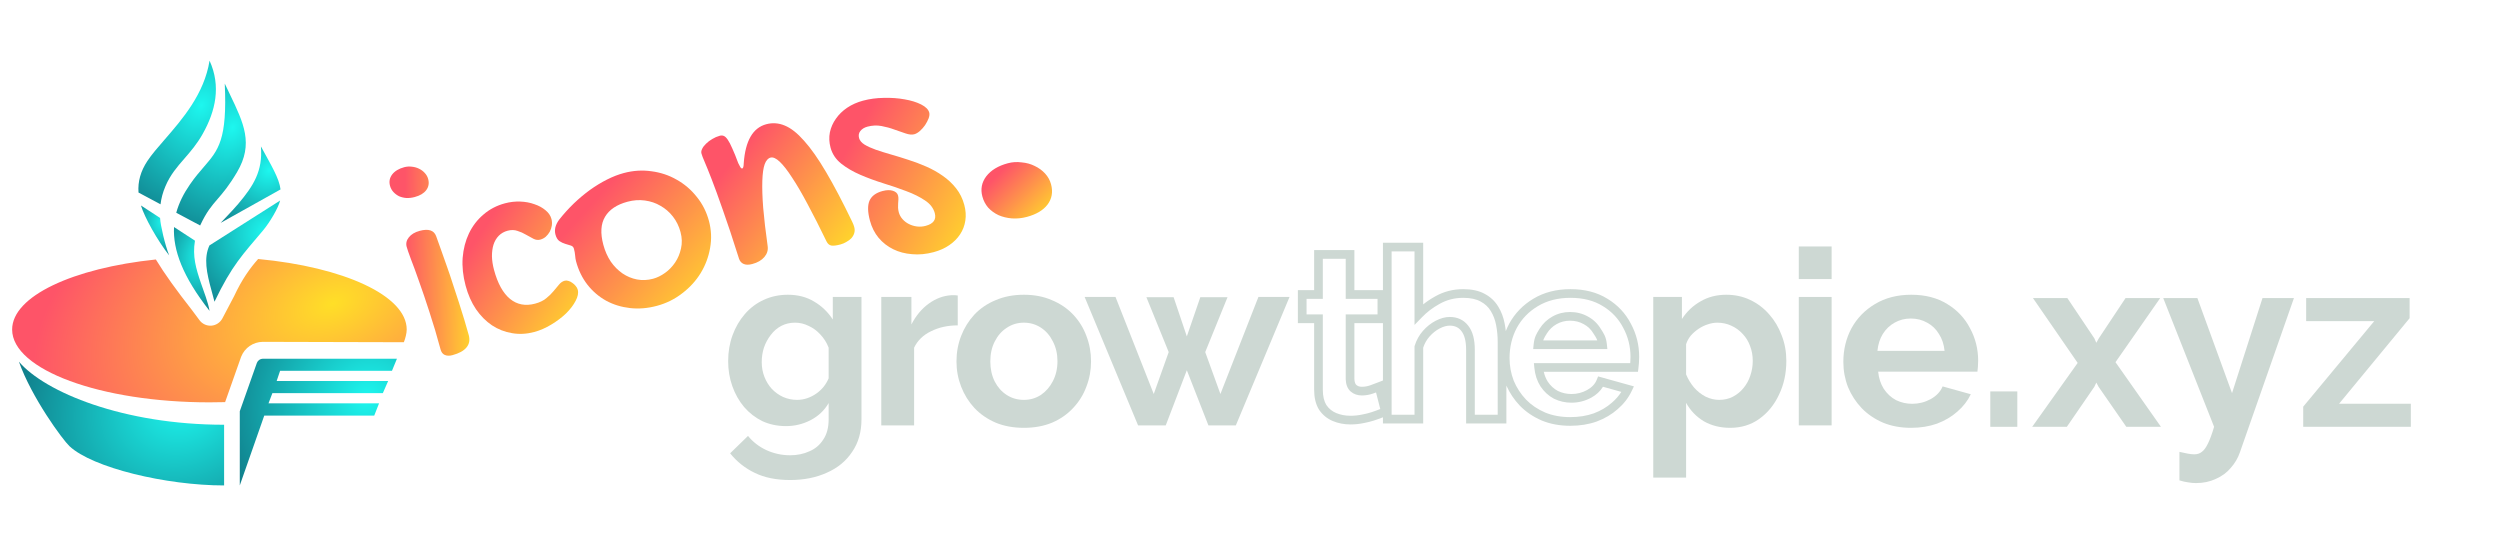 <svg width="206" height="45" viewBox="0 0 206 45" fill="none" xmlns="http://www.w3.org/2000/svg">
  <path
    d="M189.785 33.509L195.636 26.463H190.028V24.56H198.552V26.22L192.741 33.266H198.653V35.169H189.785V33.509Z"
    fill="#CDD8D3" />
  <path
    d="M179.586 37.234C179.829 37.288 180.052 37.336 180.254 37.376C180.47 37.416 180.653 37.437 180.801 37.437C181.057 37.437 181.267 37.369 181.429 37.234C181.604 37.113 181.773 36.883 181.935 36.546C182.097 36.222 182.266 35.763 182.441 35.169L178.25 24.56H181.064L183.919 32.395L186.43 24.56H189.021L184.567 37.275C184.405 37.747 184.155 38.172 183.818 38.55C183.494 38.942 183.082 39.245 182.583 39.461C182.097 39.691 181.55 39.806 180.943 39.806C180.727 39.806 180.511 39.785 180.295 39.745C180.079 39.718 179.843 39.664 179.586 39.583V37.234Z"
    fill="#CDD8D3" />
  <path
    d="M170.348 24.56L172.575 27.881L172.737 28.245L172.94 27.881L175.147 24.56H178.001L174.317 29.844L178.062 35.169H175.207L172.92 31.869L172.737 31.525L172.575 31.869L170.308 35.169H167.453L171.199 29.905L167.514 24.56H170.348Z"
    fill="#CDD8D3" />
  <path d="M164 35.169V32.253H166.227V35.169H164Z" fill="#CDD8D3" />
  <path
    d="M71.119 8.293C71.655 8.149 72.227 8.073 72.834 8.065C73.439 8.049 74.008 8.089 74.54 8.187C75.07 8.277 75.524 8.417 75.901 8.607C76.278 8.798 76.501 9.021 76.57 9.278C76.604 9.406 76.587 9.565 76.518 9.755C76.446 9.937 76.35 10.122 76.228 10.309C76.105 10.488 75.96 10.651 75.793 10.799C75.633 10.936 75.481 11.024 75.336 11.063C75.144 11.114 74.907 11.092 74.624 10.996C74.349 10.898 74.041 10.792 73.701 10.677C73.368 10.552 73.011 10.454 72.632 10.384C72.253 10.314 71.867 10.332 71.475 10.437C71.219 10.506 71.024 10.627 70.89 10.8C70.762 10.963 70.728 11.156 70.788 11.38C70.842 11.581 70.992 11.759 71.24 11.916C71.486 12.064 71.794 12.205 72.164 12.337C72.542 12.468 72.964 12.599 73.428 12.732C73.893 12.865 74.37 13.012 74.859 13.173C75.356 13.331 75.848 13.517 76.334 13.73C76.82 13.943 77.27 14.196 77.683 14.488C78.104 14.779 78.471 15.122 78.783 15.519C79.093 15.908 79.318 16.363 79.457 16.883C79.578 17.331 79.607 17.761 79.545 18.172C79.484 18.584 79.341 18.961 79.115 19.305C78.89 19.648 78.592 19.947 78.222 20.2C77.853 20.454 77.424 20.646 76.935 20.777C76.319 20.942 75.725 20.998 75.153 20.945C74.583 20.901 74.066 20.765 73.602 20.537C73.138 20.31 72.736 19.997 72.398 19.598C72.067 19.198 71.829 18.725 71.683 18.181C71.495 17.476 71.481 16.931 71.644 16.544C71.814 16.155 72.172 15.888 72.716 15.742C73.052 15.652 73.338 15.644 73.572 15.719C73.807 15.793 73.948 15.922 73.998 16.106C74.024 16.203 74.034 16.307 74.03 16.419C74.024 16.524 74.016 16.638 74.006 16.761C74.002 16.873 74 16.994 74 17.123C74.008 17.249 74.028 17.372 74.06 17.493C74.116 17.701 74.218 17.888 74.365 18.054C74.513 18.221 74.686 18.355 74.885 18.456C75.094 18.563 75.318 18.631 75.558 18.662C75.797 18.692 76.037 18.675 76.278 18.61C76.918 18.439 77.168 18.089 77.026 17.56C76.914 17.144 76.645 16.796 76.218 16.515C75.789 16.227 75.279 15.973 74.689 15.754C74.096 15.527 73.463 15.31 72.79 15.104C72.125 14.896 71.492 14.663 70.89 14.403C70.289 14.144 69.765 13.838 69.319 13.486C68.87 13.126 68.576 12.685 68.437 12.165C68.321 11.732 68.303 11.313 68.382 10.905C68.47 10.496 68.636 10.121 68.879 9.781C69.121 9.433 69.43 9.131 69.808 8.876C70.194 8.618 70.631 8.424 71.119 8.293Z"
    fill="url(#paint0_linear_16907_65792)" />
  <path
    d="M57.799 12.646C57.767 12.526 57.788 12.396 57.862 12.256C57.934 12.108 58.042 11.967 58.187 11.834C58.329 11.693 58.497 11.566 58.69 11.455C58.889 11.333 59.096 11.243 59.312 11.185C59.433 11.153 59.541 11.158 59.638 11.2C59.744 11.241 59.853 11.345 59.966 11.512C60.078 11.671 60.201 11.908 60.337 12.223C60.479 12.528 60.644 12.935 60.831 13.442C60.906 13.594 60.967 13.71 61.015 13.792C61.069 13.864 61.119 13.893 61.167 13.88C61.239 13.861 61.278 13.717 61.284 13.45C61.416 11.604 62.034 10.533 63.139 10.237C63.651 10.1 64.158 10.135 64.66 10.344C65.171 10.551 65.703 10.97 66.259 11.602C66.82 12.224 67.424 13.083 68.069 14.18C68.713 15.269 69.431 16.634 70.222 18.275C70.262 18.359 70.295 18.436 70.323 18.506C70.35 18.576 70.372 18.643 70.389 18.707C70.439 18.891 70.438 19.063 70.386 19.223C70.34 19.372 70.261 19.509 70.148 19.634C70.034 19.75 69.898 19.851 69.74 19.936C69.585 20.029 69.424 20.098 69.255 20.143C68.919 20.233 68.665 20.263 68.494 20.232C68.331 20.198 68.202 20.087 68.108 19.897C67.55 18.743 67.032 17.723 66.555 16.838C66.086 15.951 65.657 15.217 65.269 14.634C64.887 14.041 64.547 13.605 64.249 13.325C63.951 13.044 63.698 12.932 63.489 12.987C63.281 13.043 63.121 13.228 63.007 13.541C62.9 13.845 62.836 14.295 62.816 14.893C62.796 15.49 62.819 16.235 62.887 17.126C62.962 18.015 63.085 19.068 63.256 20.284C63.302 20.614 63.211 20.913 62.982 21.181C62.753 21.448 62.423 21.64 61.99 21.755C61.702 21.833 61.466 21.831 61.282 21.752C61.097 21.673 60.969 21.531 60.898 21.327C60.379 19.681 59.932 18.334 59.557 17.285C59.187 16.225 58.879 15.381 58.634 14.752C58.386 14.115 58.195 13.643 58.061 13.335C57.927 13.028 57.84 12.798 57.799 12.646Z"
    fill="url(#paint1_linear_16907_65792)" />
  <path
    d="M47.466 21.529C47.429 21.393 47.405 21.237 47.392 21.06C47.379 20.884 47.345 20.695 47.292 20.495C47.255 20.359 47.167 20.271 47.028 20.231C46.897 20.189 46.747 20.143 46.579 20.094C46.411 20.044 46.249 19.968 46.093 19.864C45.944 19.758 45.836 19.576 45.767 19.32C45.718 19.136 45.716 18.939 45.763 18.729C45.818 18.517 45.921 18.309 46.072 18.106C46.45 17.627 46.854 17.18 47.283 16.765C47.721 16.347 48.166 15.975 48.618 15.647C49.079 15.318 49.544 15.035 50.013 14.798C50.481 14.561 50.943 14.381 51.4 14.259C52.168 14.053 52.928 14.004 53.677 14.112C54.433 14.21 55.125 14.44 55.755 14.804C56.39 15.157 56.941 15.627 57.407 16.214C57.879 16.791 58.216 17.456 58.418 18.209C58.615 18.945 58.647 19.688 58.512 20.436C58.384 21.174 58.126 21.861 57.739 22.497C57.351 23.132 56.844 23.689 56.217 24.166C55.6 24.649 54.903 24.994 54.126 25.202C53.366 25.406 52.627 25.467 51.91 25.384C51.193 25.302 50.538 25.1 49.945 24.778C49.351 24.448 48.839 24.011 48.409 23.465C47.978 22.911 47.663 22.266 47.466 21.529ZM53.811 22.97C54.147 22.88 54.477 22.718 54.801 22.486C55.125 22.253 55.401 21.969 55.628 21.633C55.862 21.288 56.024 20.901 56.115 20.473C56.215 20.043 56.201 19.592 56.075 19.12C55.946 18.639 55.738 18.215 55.45 17.846C55.162 17.477 54.822 17.182 54.428 16.961C54.04 16.73 53.61 16.584 53.139 16.521C52.675 16.457 52.199 16.49 51.711 16.621C50.822 16.859 50.204 17.273 49.856 17.864C49.506 18.447 49.459 19.215 49.714 20.168C49.853 20.688 50.059 21.152 50.331 21.56C50.609 21.957 50.933 22.282 51.301 22.535C51.667 22.781 52.063 22.945 52.488 23.028C52.922 23.109 53.363 23.09 53.811 22.97Z"
    fill="url(#paint2_linear_16907_65792)" />
  <path
    d="M41.606 16.754C42.023 16.642 42.443 16.594 42.867 16.609C43.292 16.624 43.68 16.696 44.032 16.825C44.39 16.943 44.696 17.11 44.951 17.325C45.204 17.532 45.367 17.771 45.44 18.044C45.487 18.22 45.497 18.401 45.47 18.589C45.441 18.768 45.383 18.938 45.298 19.098C45.21 19.251 45.101 19.387 44.97 19.508C44.837 19.621 44.687 19.7 44.519 19.745C44.334 19.794 44.148 19.771 43.959 19.676C43.769 19.573 43.563 19.46 43.342 19.339C43.126 19.208 42.892 19.104 42.64 19.026C42.393 18.937 42.121 18.933 41.825 19.012C41.537 19.089 41.295 19.227 41.099 19.425C40.904 19.624 40.759 19.868 40.665 20.16C40.578 20.441 40.535 20.761 40.537 21.121C40.545 21.47 40.601 21.841 40.706 22.234C41.007 23.355 41.448 24.154 42.031 24.633C42.612 25.104 43.299 25.233 44.092 25.021C44.468 24.92 44.772 24.774 45.004 24.583C45.244 24.39 45.445 24.195 45.606 23.997C45.776 23.797 45.929 23.614 46.065 23.449C46.2 23.284 46.357 23.178 46.533 23.131C46.629 23.105 46.733 23.111 46.847 23.15C46.958 23.18 47.062 23.233 47.16 23.31C47.264 23.377 47.355 23.46 47.433 23.559C47.519 23.656 47.577 23.761 47.607 23.873C47.678 24.137 47.618 24.445 47.429 24.796C47.248 25.144 46.984 25.49 46.638 25.831C46.29 26.165 45.883 26.471 45.417 26.75C44.96 27.028 44.495 27.229 44.022 27.356C43.39 27.525 42.776 27.557 42.181 27.45C41.589 27.352 41.042 27.138 40.542 26.808C40.04 26.471 39.599 26.027 39.22 25.477C38.849 24.924 38.564 24.279 38.367 23.543C38.152 22.742 38.071 21.974 38.123 21.24C38.183 20.503 38.356 19.834 38.641 19.235C38.933 18.625 39.33 18.106 39.834 17.68C40.335 17.245 40.926 16.936 41.606 16.754Z"
    fill="url(#paint3_linear_16907_65792)" />
  <path
    d="M34.174 16.235C33.942 16.298 33.713 16.325 33.488 16.316C33.268 16.298 33.066 16.249 32.882 16.17C32.703 16.08 32.548 15.963 32.415 15.819C32.282 15.674 32.188 15.502 32.135 15.302C32.044 14.965 32.104 14.658 32.312 14.379C32.528 14.098 32.861 13.897 33.309 13.777C33.517 13.721 33.728 13.708 33.942 13.736C34.153 13.757 34.348 13.812 34.527 13.901C34.713 13.989 34.874 14.109 35.009 14.261C35.142 14.406 35.233 14.57 35.283 14.754C35.375 15.098 35.32 15.405 35.117 15.674C34.921 15.932 34.606 16.12 34.174 16.235ZM33.51 20.339C33.435 20.059 33.494 19.799 33.687 19.558C33.886 19.307 34.185 19.128 34.586 19.021C35.306 18.828 35.757 18.973 35.938 19.457C36.062 19.792 36.198 20.172 36.346 20.596C36.502 21.017 36.661 21.468 36.824 21.948C36.993 22.418 37.159 22.909 37.322 23.423C37.492 23.927 37.656 24.428 37.815 24.926C37.972 25.416 38.121 25.891 38.261 26.351C38.402 26.811 38.524 27.233 38.627 27.617C38.734 28.018 38.67 28.357 38.436 28.634C38.209 28.909 37.824 29.12 37.279 29.266C37.031 29.332 36.819 29.325 36.642 29.243C36.476 29.168 36.363 29.018 36.303 28.794C36.007 27.689 35.702 26.663 35.389 25.718C35.081 24.762 34.795 23.916 34.529 23.181C34.271 22.443 34.048 21.834 33.859 21.352C33.676 20.861 33.559 20.523 33.51 20.339Z"
    fill="url(#paint4_linear_16907_65792)" />
  <path
    d="M84.617 17.872C84.199 17.984 83.785 18.025 83.376 17.996C82.981 17.963 82.618 17.875 82.286 17.732C81.95 17.575 81.663 17.366 81.423 17.106C81.198 16.842 81.039 16.537 80.947 16.192C80.784 15.586 80.891 15.033 81.266 14.531C81.656 14.025 82.246 13.666 83.039 13.454C83.413 13.353 83.793 13.329 84.177 13.38C84.572 13.413 84.93 13.511 85.251 13.672C85.587 13.829 85.874 14.037 86.114 14.297C86.353 14.557 86.518 14.853 86.606 15.185C86.776 15.819 86.679 16.377 86.314 16.861C85.96 17.326 85.394 17.663 84.617 17.872Z"
    fill="url(#paint5_linear_16907_65792)" />
  <path fill-rule="evenodd" clip-rule="evenodd"
    d="M129.37 25.709C128.846 25.709 128.358 25.834 127.915 26.085C127.484 26.323 127.13 26.664 126.854 27.099L126.835 27.131C126.729 27.302 126.626 27.467 126.546 27.654C126.459 27.86 126.403 28.08 126.374 28.369L126.334 28.763H132.446L132.406 28.369C132.377 28.079 132.318 27.856 132.226 27.649C132.141 27.459 132.031 27.291 131.918 27.117L131.906 27.1C131.642 26.662 131.287 26.321 130.844 26.083C130.399 25.833 129.905 25.709 129.37 25.709ZM128.265 26.708C128.598 26.52 128.964 26.425 129.37 26.425C129.792 26.425 130.164 26.521 130.495 26.708L130.503 26.712C130.833 26.888 131.096 27.14 131.296 27.474L131.3 27.48L131.304 27.486C131.431 27.68 131.512 27.804 131.573 27.94C131.588 27.974 131.602 28.009 131.615 28.048H127.162C127.175 28.008 127.189 27.97 127.204 27.934C127.262 27.799 127.339 27.675 127.457 27.485L127.459 27.482L127.459 27.48C127.675 27.14 127.943 26.886 128.262 26.71L128.265 26.708Z"
    fill="#CDD8D3" />
  <path fill-rule="evenodd" clip-rule="evenodd"
    d="M117.271 20H113.954V23.909H111.602V20.608H108.285V23.909H106.945V26.624H108.285V32.111C108.285 32.751 108.41 33.308 108.688 33.757L108.692 33.763L108.696 33.769C108.981 34.188 109.359 34.499 109.825 34.694C110.274 34.882 110.762 34.974 111.284 34.974C111.669 34.974 112.049 34.932 112.422 34.851C112.96 34.753 113.469 34.577 113.954 34.385V34.891H117.271V28.647C117.386 28.3 117.558 27.998 117.784 27.74C118.042 27.446 118.325 27.223 118.631 27.064C118.943 26.902 119.217 26.832 119.457 26.832C119.887 26.832 120.192 26.983 120.416 27.275L120.42 27.28C120.658 27.578 120.808 28.071 120.808 28.824V34.891H124.126V31.773C124.397 32.383 124.765 32.932 125.227 33.42L125.23 33.423C125.731 33.939 126.335 34.346 127.035 34.648L127.04 34.651C127.749 34.943 128.534 35.085 129.389 35.085C130.176 35.085 130.903 34.97 131.568 34.734L131.573 34.732C132.231 34.486 132.807 34.147 133.295 33.715C133.795 33.284 134.183 32.786 134.451 32.221L134.634 31.837L131.684 31.016L131.564 31.311C131.432 31.636 131.179 31.915 130.771 32.142C130.371 32.359 129.945 32.467 129.487 32.467C129.089 32.467 128.718 32.383 128.367 32.214C128.038 32.038 127.761 31.784 127.534 31.445C127.385 31.208 127.275 30.94 127.207 30.638H134.968L135.007 30.325C135.021 30.215 135.034 30.08 135.048 29.922L135.048 29.92C135.061 29.743 135.068 29.572 135.068 29.407C135.068 28.431 134.841 27.519 134.386 26.677C133.941 25.816 133.293 25.128 132.451 24.616C131.594 24.083 130.575 23.826 129.41 23.826C128.254 23.826 127.231 24.084 126.351 24.614C125.496 25.125 124.829 25.812 124.358 26.672L124.356 26.676C124.251 26.873 124.158 27.075 124.077 27.281C124.054 27.071 124.023 26.864 123.984 26.66C123.885 26.143 123.71 25.675 123.452 25.259C123.185 24.815 122.814 24.468 122.347 24.219C121.863 23.948 121.261 23.826 120.564 23.826C119.741 23.826 118.975 24.022 118.273 24.415C117.884 24.632 117.562 24.848 117.271 25.082V20ZM113.954 31.354V26.624H111.602V31.231C111.614 31.523 111.693 31.659 111.768 31.723C111.876 31.816 112.017 31.87 112.216 31.87C112.446 31.87 112.672 31.832 112.894 31.755C113.149 31.665 113.349 31.59 113.496 31.529L113.954 31.354ZM114.669 34.175V20.715H116.556V26.774L117.17 26.143C117.584 25.718 118.005 25.384 118.622 25.039C119.214 24.707 119.86 24.541 120.564 24.541C121.185 24.541 121.656 24.651 122.001 24.845L122.008 24.849C122.367 25.039 122.641 25.299 122.84 25.63L122.843 25.634C123.05 25.968 123.197 26.353 123.281 26.794L123.281 26.795C123.367 27.237 123.41 27.7 123.41 28.183V34.175H121.524V28.824C121.524 28 121.364 27.316 120.981 26.836C120.61 26.354 120.087 26.117 119.457 26.117C119.076 26.117 118.689 26.229 118.302 26.429C117.91 26.632 117.557 26.914 117.246 27.268C116.94 27.618 116.715 28.025 116.572 28.485L116.556 28.537V34.175H114.669ZM126.72 25.227C127.472 24.774 128.363 24.541 129.41 24.541C130.469 24.541 131.352 24.774 132.074 25.225L132.078 25.227C132.813 25.673 133.368 26.265 133.752 27.008L133.755 27.014C134.153 27.75 134.353 28.546 134.353 29.407C134.353 29.552 134.347 29.704 134.335 29.864L134.33 29.923H126.393L126.432 30.316C126.488 30.882 126.653 31.39 126.932 31.831L126.937 31.838C127.226 32.272 127.593 32.612 128.037 32.849L128.043 32.852L128.049 32.855C128.501 33.074 128.981 33.182 129.487 33.182C130.064 33.182 130.608 33.044 131.113 32.77L131.117 32.769C131.536 32.536 131.863 32.237 132.083 31.869L133.597 32.291C133.395 32.611 133.139 32.906 132.826 33.175L132.822 33.178C132.406 33.547 131.909 33.843 131.326 34.061C130.748 34.265 130.104 34.37 129.389 34.37C128.615 34.37 127.926 34.241 127.315 33.99C126.697 33.723 126.174 33.368 125.745 32.926C125.31 32.467 124.973 31.949 124.731 31.37C124.503 30.78 124.388 30.158 124.388 29.504C124.388 28.588 124.589 27.76 124.986 27.014C125.395 26.269 125.97 25.675 126.719 25.228L126.72 25.227ZM109 24.624V21.323H110.887V24.624H113.509V25.909H110.887V31.244L110.887 31.251C110.902 31.653 111.017 32.021 111.303 32.267C111.558 32.485 111.871 32.586 112.216 32.586C112.529 32.586 112.834 32.533 113.129 32.43L113.13 32.43C113.221 32.398 113.307 32.367 113.386 32.338L113.734 33.703C113.25 33.896 112.779 34.06 112.288 34.148L112.281 34.149L112.275 34.151C111.95 34.222 111.62 34.259 111.284 34.259C110.847 34.259 110.455 34.182 110.101 34.034C109.766 33.894 109.499 33.676 109.292 33.373C109.107 33.071 109 32.659 109 32.111V25.909H107.66V24.624H109Z"
    fill="#CDD8D3" />
  <path fill-rule="evenodd" clip-rule="evenodd"
    d="M62.827 34.707C63.42 34.977 64.066 35.111 64.766 35.111C65.48 35.111 66.153 34.949 66.785 34.626C67.432 34.29 67.93 33.819 68.28 33.213V34.545C68.28 35.232 68.132 35.791 67.835 36.222C67.553 36.666 67.169 36.989 66.684 37.191C66.213 37.406 65.688 37.514 65.109 37.514C64.423 37.514 63.77 37.373 63.15 37.09C62.544 36.808 62.039 36.417 61.636 35.919L60.162 37.353C60.727 38.053 61.407 38.592 62.201 38.968C62.996 39.358 63.965 39.554 65.109 39.554C66.24 39.554 67.25 39.352 68.138 38.948C69.027 38.558 69.721 37.985 70.218 37.232C70.73 36.491 70.986 35.596 70.986 34.545V24.468H68.623V26.326C68.219 25.707 67.708 25.215 67.088 24.852C66.469 24.475 65.749 24.287 64.927 24.287C64.2 24.287 63.534 24.428 62.928 24.711C62.335 24.98 61.818 25.37 61.373 25.882C60.942 26.38 60.606 26.959 60.363 27.619C60.121 28.278 60 28.992 60 29.759C60 30.486 60.114 31.173 60.343 31.819C60.572 32.465 60.895 33.038 61.312 33.536C61.743 34.034 62.248 34.424 62.827 34.707ZM66.523 32.809C66.254 32.903 65.971 32.95 65.674 32.95C65.271 32.95 64.887 32.869 64.523 32.708C64.174 32.546 63.864 32.324 63.594 32.041C63.339 31.759 63.136 31.429 62.988 31.052C62.84 30.675 62.767 30.271 62.767 29.84C62.767 29.422 62.827 29.026 62.948 28.648C63.083 28.258 63.272 27.908 63.513 27.599C63.756 27.275 64.046 27.026 64.382 26.851C64.719 26.677 65.096 26.588 65.513 26.588C65.903 26.588 66.274 26.677 66.624 26.851C66.987 27.013 67.31 27.249 67.593 27.558C67.889 27.867 68.118 28.232 68.28 28.648V31.173C68.186 31.402 68.051 31.631 67.876 31.859C67.701 32.075 67.499 32.264 67.27 32.425C67.041 32.587 66.792 32.715 66.523 32.809Z"
    fill="#CDD8D3" />
  <path
    d="M76.716 27.296C77.363 26.973 78.097 26.811 78.918 26.811V24.347C78.865 24.334 78.796 24.327 78.716 24.327H78.373C77.727 24.368 77.114 24.597 76.535 25.014C75.956 25.432 75.478 26.003 75.101 26.731V24.469H72.617V35.051H75.323V28.649C75.606 28.057 76.071 27.605 76.716 27.296Z"
    fill="#CDD8D3" />
  <path fill-rule="evenodd" clip-rule="evenodd"
    d="M84.369 35.253C83.507 35.253 82.733 35.111 82.046 34.828C81.359 34.532 80.774 34.128 80.289 33.617C79.818 33.105 79.454 32.52 79.198 31.859C78.942 31.2 78.814 30.507 78.814 29.779C78.814 29.039 78.942 28.339 79.198 27.679C79.454 27.02 79.818 26.434 80.289 25.922C80.774 25.41 81.359 25.014 82.046 24.731C82.733 24.435 83.507 24.287 84.369 24.287C85.23 24.287 85.997 24.435 86.67 24.731C87.357 25.014 87.943 25.41 88.428 25.922C88.912 26.434 89.276 27.02 89.518 27.679C89.774 28.339 89.902 29.039 89.902 29.779C89.902 30.507 89.774 31.2 89.518 31.859C89.276 32.52 88.912 33.105 88.428 33.617C87.956 34.128 87.378 34.532 86.691 34.828C86.004 35.111 85.23 35.253 84.369 35.253ZM81.602 29.779C81.602 30.399 81.723 30.951 81.965 31.435C82.208 31.907 82.537 32.277 82.954 32.546C83.372 32.816 83.844 32.95 84.369 32.95C84.88 32.95 85.344 32.816 85.762 32.546C86.179 32.264 86.509 31.887 86.751 31.415C87.007 30.931 87.135 30.379 87.135 29.759C87.135 29.154 87.007 28.608 86.751 28.123C86.509 27.639 86.179 27.262 85.762 26.993C85.344 26.723 84.88 26.588 84.369 26.588C83.844 26.588 83.372 26.73 82.954 27.013C82.537 27.282 82.208 27.659 81.965 28.143C81.723 28.615 81.602 29.16 81.602 29.779Z"
    fill="#CDD8D3" />
  <path
    d="M106.257 24.469H103.693L100.562 32.466L99.31 29.012L101.148 24.489H98.906L97.795 27.72L96.705 24.489H94.463L96.301 29.012L95.069 32.466L91.918 24.469H89.374L93.777 35.051H96.058L97.795 30.508L99.573 35.051H101.834L106.257 24.469Z"
    fill="#CDD8D3" />
  <path fill-rule="evenodd" clip-rule="evenodd"
    d="M140.388 34.708C141.021 35.071 141.748 35.253 142.569 35.253C143.472 35.253 144.266 35.01 144.952 34.526C145.652 34.027 146.198 33.361 146.588 32.527C146.992 31.692 147.194 30.763 147.194 29.739C147.194 28.985 147.066 28.285 146.811 27.639C146.568 26.98 146.225 26.4 145.781 25.903C145.336 25.391 144.811 24.994 144.205 24.711C143.613 24.428 142.959 24.287 142.246 24.287C141.452 24.287 140.745 24.468 140.126 24.832C139.506 25.182 138.995 25.666 138.591 26.286V24.468H136.228V39.353H138.934V33.193C139.284 33.826 139.769 34.331 140.388 34.708ZM142.791 32.688C142.454 32.863 142.078 32.95 141.661 32.95C141.284 32.95 140.913 32.863 140.55 32.688C140.186 32.5 139.863 32.243 139.58 31.921C139.311 31.598 139.096 31.241 138.934 30.85V28.366C139.015 28.111 139.143 27.875 139.318 27.659C139.506 27.444 139.721 27.256 139.964 27.094C140.206 26.933 140.455 26.811 140.711 26.73C140.98 26.637 141.243 26.589 141.499 26.589C141.916 26.589 142.3 26.67 142.65 26.832C143.014 26.993 143.33 27.222 143.599 27.518C143.869 27.801 144.07 28.131 144.205 28.508C144.353 28.885 144.427 29.295 144.427 29.739C144.427 30.157 144.36 30.561 144.225 30.951C144.104 31.328 143.916 31.671 143.66 31.981C143.417 32.277 143.128 32.513 142.791 32.688Z"
    fill="#CDD8D3" />
  <path d="M148.22 35.051V24.469H150.926V35.051H148.22Z" fill="#CDD8D3" />
  <path d="M148.22 22.995V20.309H150.926V22.995H148.22Z" fill="#CDD8D3" />
  <path fill-rule="evenodd" clip-rule="evenodd"
    d="M155.164 34.828C155.851 35.111 156.618 35.253 157.467 35.253C158.247 35.253 158.961 35.138 159.607 34.909C160.253 34.667 160.812 34.337 161.283 33.92C161.768 33.502 162.138 33.025 162.394 32.486L160.072 31.84C159.896 32.271 159.567 32.62 159.082 32.89C158.611 33.145 158.106 33.273 157.567 33.273C157.096 33.273 156.652 33.173 156.234 32.971C155.831 32.756 155.494 32.446 155.225 32.042C154.969 31.638 154.814 31.166 154.76 30.628H162.939C162.953 30.52 162.966 30.386 162.98 30.224C162.993 30.049 163 29.881 163 29.719C163 28.764 162.778 27.875 162.333 27.053C161.903 26.219 161.276 25.552 160.455 25.054C159.634 24.543 158.645 24.287 157.487 24.287C156.342 24.287 155.346 24.543 154.498 25.054C153.663 25.552 153.017 26.219 152.559 27.053C152.115 27.888 151.892 28.811 151.892 29.82C151.892 30.548 152.021 31.241 152.277 31.9C152.546 32.547 152.922 33.125 153.407 33.637C153.892 34.135 154.477 34.532 155.164 34.828ZM160.233 28.912H154.7C154.754 28.373 154.902 27.908 155.144 27.518C155.399 27.114 155.723 26.805 156.113 26.589C156.517 26.36 156.962 26.246 157.446 26.246C157.944 26.246 158.395 26.36 158.799 26.589C159.203 26.805 159.527 27.114 159.768 27.518C160.024 27.908 160.179 28.373 160.233 28.912Z"
    fill="#CDD8D3" />
  <path
    d="M11.413 15.865C11.347 14.944 11.598 14.098 12.136 13.278C12.496 12.733 13.007 12.144 13.571 11.496C15.025 9.821 16.827 7.747 17.268 5C18.227 7.106 17.762 9.154 16.7 11.037C16.223 11.883 15.694 12.491 15.189 13.072C14.595 13.754 14.035 14.398 13.633 15.345C13.412 15.859 13.286 16.352 13.227 16.835L11.413 15.865Z"
    fill="url(#paint6_radial_16907_65792)" />
  <path
    d="M14.523 17.531C14.745 16.719 15.128 15.959 15.636 15.222C16.057 14.607 16.452 14.151 16.806 13.742C17.997 12.364 18.736 11.508 18.52 6.888C18.659 7.185 18.796 7.471 18.93 7.746L18.93 7.748C20.092 10.16 20.907 11.851 19.538 14.174C18.86 15.322 18.367 15.892 17.93 16.397C17.439 16.965 17.019 17.45 16.492 18.579L14.523 17.531Z"
    fill="url(#paint7_radial_16907_65792)" />
  <path
    d="M19.626 16.804C19.091 17.437 18.219 18.31 18.18 18.367L23.115 15.608C23.011 14.689 22.334 13.605 21.5 12.065C21.669 14.095 20.877 15.322 19.626 16.804Z"
    fill="url(#paint8_radial_16907_65792)" />
  <path
    d="M23.08 16.525C22.947 17.114 22.22 18.339 21.686 18.975C19.998 20.983 19.119 21.839 17.674 24.861C17.593 24.534 17.507 24.226 17.426 23.931C17.023 22.478 16.775 21.267 17.258 20.223L23.08 16.525Z"
    fill="url(#paint9_radial_16907_65792)" />
  <path
    d="M16.559 23.332C16.146 22.122 15.849 21.111 16.065 19.832L14.34 18.708C14.244 20.59 15.048 22.787 17.267 25.615C17.149 24.914 16.795 24.023 16.559 23.332Z"
    fill="url(#paint10_radial_16907_65792)" />
  <path
    d="M13.191 17.959C13.221 18.571 13.599 20.189 13.938 21.044C12.972 19.812 11.915 17.921 11.613 16.93L13.191 17.959Z"
    fill="url(#paint11_radial_16907_65792)" />
  <path
    d="M33.513 27.155C33.513 24.356 28.307 22.001 21.271 21.342C20.6 22.095 19.929 23.03 19.288 24.408L18.322 26.243C18.138 26.582 17.798 26.804 17.422 26.834C17.039 26.863 16.67 26.695 16.442 26.389L15.822 25.556C14.531 23.908 13.587 22.603 12.842 21.381C6.014 22.092 1 24.409 1 27.155C1 30.465 8.286 33.153 17.26 33.153C17.694 33.153 18.124 33.147 18.549 33.135L19.866 29.406L19.877 29.38C20.168 28.654 20.867 28.179 21.644 28.168H21.649L33.277 28.199C33.396 27.906 33.513 27.46 33.513 27.155Z"
    fill="url(#paint12_radial_16907_65792)" />
  <path
    d="M22.125 33.234H31.235L30.837 34.245H21.775L19.758 40V33.888L21.169 29.896C21.249 29.694 21.445 29.56 21.664 29.557L32.707 29.56L32.298 30.555H23.08L22.797 31.395H31.983L31.547 32.394H22.445L22.125 33.234Z"
    fill="url(#paint13_radial_16907_65792)" />
  <path
    d="M1.559 29.801C2.608 32.768 5.175 36.252 5.721 36.761C7.606 38.538 13.681 40 18.466 40V34.999C10.172 34.999 3.697 32.313 1.559 29.801Z"
    fill="url(#paint14_radial_16907_65792)" />
  <defs>
    <linearGradient id="paint0_linear_16907_65792" x1="72.2" y1="8.003" x2="83.993"
      y2="14.629" gradientUnits="userSpaceOnUse">
      <stop stop-color="#FE5468" />
      <stop offset="1" stop-color="#FFDF27" />
    </linearGradient>
    <linearGradient id="paint1_linear_16907_65792" x1="62.651" y1="10.29" x2="72.735"
      y2="18.166" gradientUnits="userSpaceOnUse">
      <stop stop-color="#FE5468" />
      <stop offset="1" stop-color="#FFDF27" />
    </linearGradient>
    <linearGradient id="paint2_linear_16907_65792" x1="50.919" y1="14.387" x2="60.935"
      y2="23.51" gradientUnits="userSpaceOnUse">
      <stop stop-color="#FE5468" />
      <stop offset="1" stop-color="#FFDF27" />
    </linearGradient>
    <linearGradient id="paint3_linear_16907_65792" x1="41.156" y1="16.875" x2="50.854"
      y2="23.375" gradientUnits="userSpaceOnUse">
      <stop stop-color="#FE5468" />
      <stop offset="1" stop-color="#FFDF27" />
    </linearGradient>
    <linearGradient id="paint4_linear_16907_65792" x1="33.369" y1="13.761" x2="39.519"
      y2="13.829" gradientUnits="userSpaceOnUse">
      <stop stop-color="#FE5468" />
      <stop offset="1" stop-color="#FFDF27" />
    </linearGradient>
    <linearGradient id="paint5_linear_16907_65792" x1="83.168" y1="13.419" x2="87.26"
      y2="17.489" gradientUnits="userSpaceOnUse">
      <stop stop-color="#FE5468" />
      <stop offset="1" stop-color="#FFDF27" />
    </linearGradient>
    <radialGradient id="paint6_radial_16907_65792" cx="0" cy="0" r="1"
      gradientUnits="userSpaceOnUse"
      gradientTransform="translate(16.589 8.676) rotate(117.912) scale(10.103 7.797)">
      <stop stop-color="#1DF7EF" />
      <stop offset="1" stop-color="#10808C" />
    </radialGradient>
    <radialGradient id="paint7_radial_16907_65792" cx="0" cy="0" r="1"
      gradientUnits="userSpaceOnUse"
      gradientTransform="translate(19.177 10.52) rotate(115.692) scale(9.787 7.134)">
      <stop stop-color="#1DF7EF" />
      <stop offset="1" stop-color="#10808C" />
    </radialGradient>
    <radialGradient id="paint8_radial_16907_65792" cx="0" cy="0" r="1"
      gradientUnits="userSpaceOnUse"
      gradientTransform="translate(22.187 14.023) rotate(127.548) scale(5.996 5.405)">
      <stop stop-color="#1DF7EF" />
      <stop offset="1" stop-color="#10808C" />
    </radialGradient>
    <radialGradient id="paint9_radial_16907_65792" cx="0" cy="0" r="1"
      gradientUnits="userSpaceOnUse"
      gradientTransform="translate(21.936 19.115) rotate(125.634) scale(7.737 6.835)">
      <stop stop-color="#1DF7EF" />
      <stop offset="1" stop-color="#10808C" />
    </radialGradient>
    <radialGradient id="paint10_radial_16907_65792" cx="0" cy="0" r="1"
      gradientUnits="userSpaceOnUse"
      gradientTransform="translate(16.716 20.853) rotate(112.642) scale(5.645 3.742)">
      <stop stop-color="#1DF7EF" />
      <stop offset="1" stop-color="#10808C" />
    </radialGradient>
    <radialGradient id="paint11_radial_16907_65792" cx="0" cy="0" r="1"
      gradientUnits="userSpaceOnUse"
      gradientTransform="translate(13.501 18.208) rotate(119.008) scale(3.549 2.808)">
      <stop stop-color="#1DF7EF" />
      <stop offset="1" stop-color="#10808C" />
    </radialGradient>
    <radialGradient id="paint12_radial_16907_65792" cx="0" cy="0" r="1"
      gradientUnits="userSpaceOnUse"
      gradientTransform="translate(27.403 25.011) rotate(159.689) scale(25.669 15.591)">
      <stop stop-color="#FFDF27" />
      <stop offset="1" stop-color="#FE5468" />
    </radialGradient>
    <radialGradient id="paint13_radial_16907_65792" cx="0" cy="0" r="1"
      gradientUnits="userSpaceOnUse"
      gradientTransform="translate(30.273 32.8) rotate(140.592) scale(12.409 11.357)">
      <stop stop-color="#1DF7EF" />
      <stop offset="1" stop-color="#10808C" />
    </radialGradient>
    <radialGradient id="paint14_radial_16907_65792" cx="0" cy="0" r="1"
      gradientUnits="userSpaceOnUse"
      gradientTransform="translate(15.289 32.969) rotate(148.427) scale(14.694 12.229)">
      <stop stop-color="#1DF7EF" />
      <stop offset="1" stop-color="#10808C" />
    </radialGradient>
  </defs>
</svg>